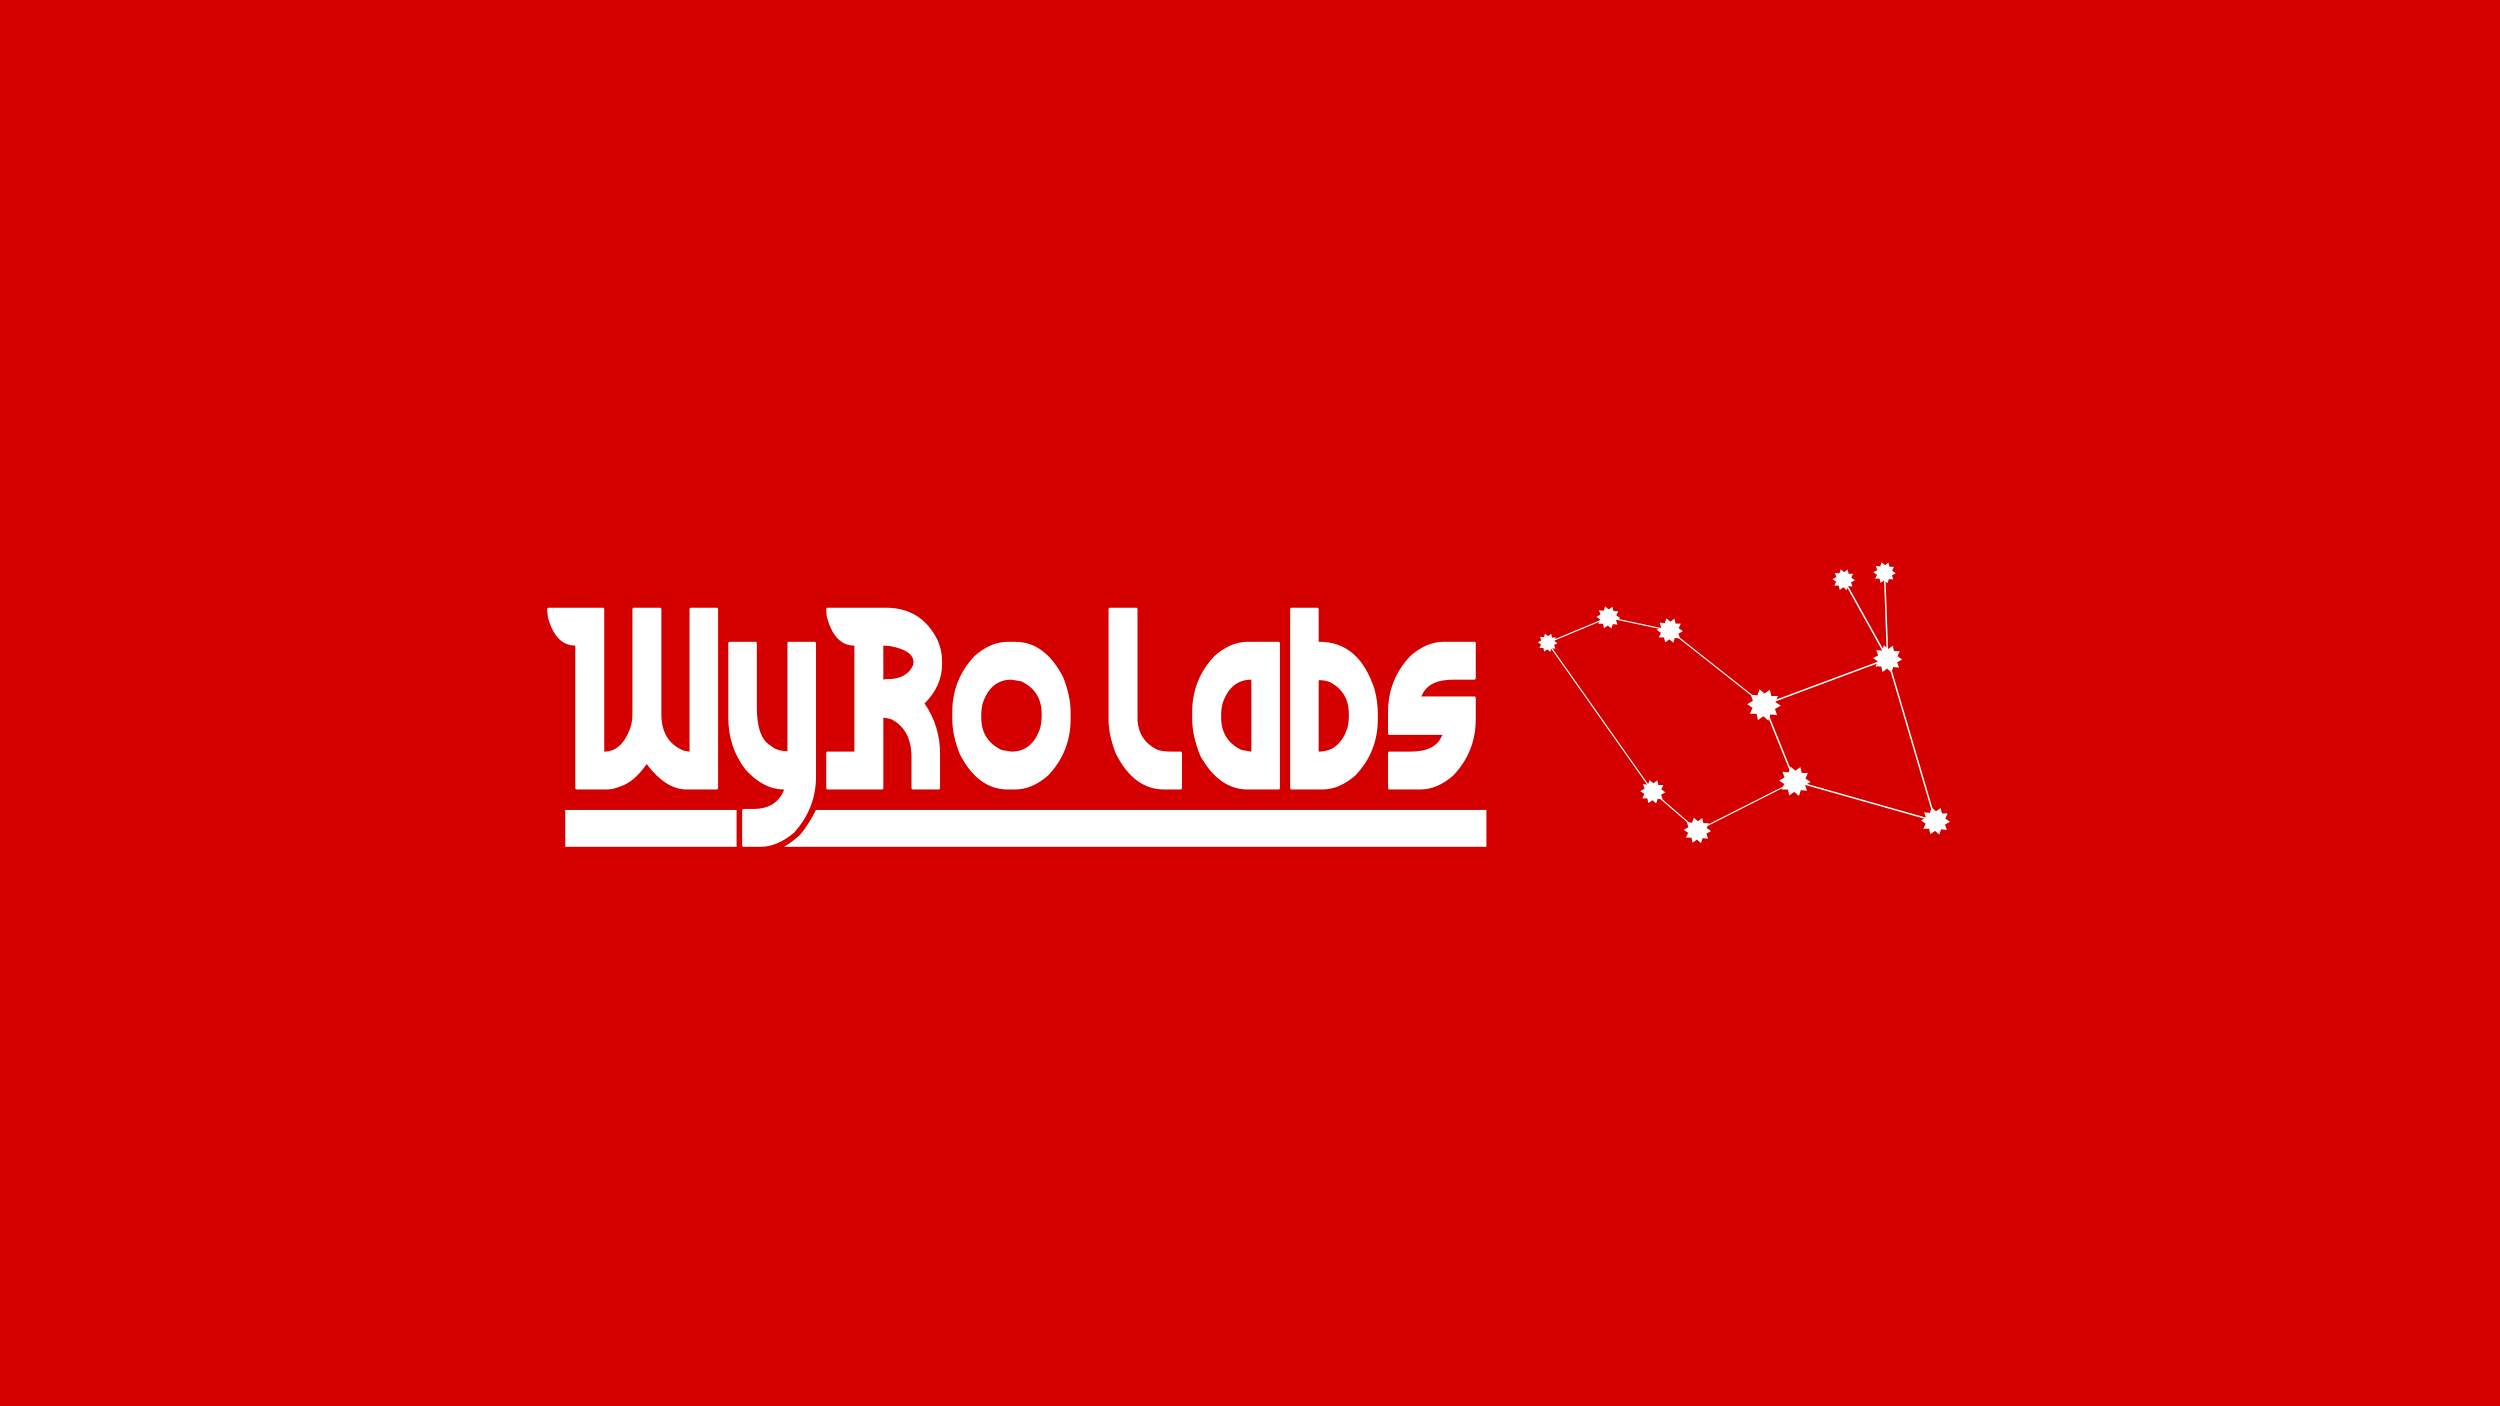 <?xml version="1.0" encoding="UTF-8" standalone="no"?>
<svg
   xmlns:dc="http://purl.org/dc/elements/1.1/"
   xmlns:cc="http://creativecommons.org/ns#"
   xmlns:rdf="http://www.w3.org/1999/02/22-rdf-syntax-ns#"
   xmlns:svg="http://www.w3.org/2000/svg"
   xmlns="http://www.w3.org/2000/svg"
   xmlns:sodipodi="http://sodipodi.sourceforge.net/DTD/sodipodi-0.dtd"
   xmlns:inkscape="http://www.inkscape.org/namespaces/inkscape"
   width="541.867mm"
   height="304.8mm"
   viewBox="0 0 541.867 304.8"
   version="1.1"
   id="svg990"
   inkscape:export-filename="/home/wzaldivar/work/wyrolabs/branding/google_play_cover.png"
   inkscape:export-xdpi="96"
   inkscape:export-ydpi="96"
   inkscape:version="1.0.2 (e86c870879, 2021-01-15)"
   sodipodi:docname="google_play_cover.svg">
  <defs
     id="defs984">
    <filter
       inkscape:collect="always"
       style="color-interpolation-filters:sRGB"
       id="filter6655-3"
       x="-0.091"
       width="1.182"
       y="-0.098"
       height="1.195">
      <feGaussianBlur
         inkscape:collect="always"
         stdDeviation="0.375"
         id="feGaussianBlur6657-6" />
    </filter>
    <filter
       inkscape:collect="always"
       style="color-interpolation-filters:sRGB"
       id="filter6227-7"
       x="-0.091"
       width="1.182"
       y="-0.098"
       height="1.195">
      <feGaussianBlur
         inkscape:collect="always"
         stdDeviation="0.375"
         id="feGaussianBlur6229-5" />
    </filter>
    <filter
       inkscape:collect="always"
       style="color-interpolation-filters:sRGB"
       id="filter6231-3"
       x="-0.07"
       width="1.14"
       y="-0.075"
       height="1.151">
      <feGaussianBlur
         inkscape:collect="always"
         stdDeviation="0.375"
         id="feGaussianBlur6233-5" />
    </filter>
    <filter
       inkscape:collect="always"
       style="color-interpolation-filters:sRGB"
       id="filter6235-6"
       x="-0.07"
       width="1.14"
       y="-0.075"
       height="1.151">
      <feGaussianBlur
         inkscape:collect="always"
         stdDeviation="0.375"
         id="feGaussianBlur6237-2" />
    </filter>
    <filter
       inkscape:collect="always"
       style="color-interpolation-filters:sRGB"
       id="filter6239-9"
       x="-0.081"
       width="1.162"
       y="-0.087"
       height="1.174">
      <feGaussianBlur
         inkscape:collect="always"
         stdDeviation="0.375"
         id="feGaussianBlur6241-1" />
    </filter>
    <filter
       inkscape:collect="always"
       style="color-interpolation-filters:sRGB"
       id="filter6243-2"
       x="-0.075"
       width="1.149"
       y="-0.08"
       height="1.16">
      <feGaussianBlur
         inkscape:collect="always"
         stdDeviation="0.375"
         id="feGaussianBlur6245-7" />
    </filter>
    <filter
       inkscape:collect="always"
       style="color-interpolation-filters:sRGB"
       id="filter6247-0"
       x="-0.065"
       width="1.13"
       y="-0.07"
       height="1.139">
      <feGaussianBlur
         inkscape:collect="always"
         stdDeviation="0.375"
         id="feGaussianBlur6249-9" />
    </filter>
    <filter
       inkscape:collect="always"
       style="color-interpolation-filters:sRGB"
       id="filter6251-3"
       x="-0.061"
       width="1.121"
       y="-0.065"
       height="1.13">
      <feGaussianBlur
         inkscape:collect="always"
         stdDeviation="0.375"
         id="feGaussianBlur6253-6" />
    </filter>
    <filter
       inkscape:collect="always"
       style="color-interpolation-filters:sRGB"
       id="filter6255-0"
       x="-0.078"
       width="1.155"
       y="-0.083"
       height="1.167">
      <feGaussianBlur
         inkscape:collect="always"
         stdDeviation="0.375"
         id="feGaussianBlur6257-6" />
    </filter>
    <filter
       inkscape:collect="always"
       style="color-interpolation-filters:sRGB"
       id="filter6259-2"
       x="-0.086"
       width="1.172"
       y="-0.092"
       height="1.184">
      <feGaussianBlur
         inkscape:collect="always"
         stdDeviation="0.375"
         id="feGaussianBlur6261-6" />
    </filter>
    <filter
       inkscape:collect="always"
       style="color-interpolation-filters:sRGB"
       id="filter6263-1"
       x="-0.104"
       width="1.207"
       y="-0.111"
       height="1.223">
      <feGaussianBlur
         inkscape:collect="always"
         stdDeviation="0.375"
         id="feGaussianBlur6265-8" />
    </filter>
    <filter
       inkscape:collect="always"
       style="color-interpolation-filters:sRGB"
       id="filter4495-7"
       x="-0.012"
       width="1.024"
       y="-0.013"
       height="1.025">
      <feGaussianBlur
         inkscape:collect="always"
         stdDeviation="0.376"
         id="feGaussianBlur4497-9" />
    </filter>
    <filter
       inkscape:collect="always"
       style="color-interpolation-filters:sRGB"
       id="filter4499-2"
       x="-0.046"
       width="1.093"
       y="-0.024"
       height="1.047">
      <feGaussianBlur
         inkscape:collect="always"
         stdDeviation="0.375"
         id="feGaussianBlur4501-0" />
    </filter>
    <filter
       inkscape:collect="always"
       style="color-interpolation-filters:sRGB"
       id="filter4503-2"
       x="-0.008"
       width="1.016"
       y="-0.01"
       height="1.019">
      <feGaussianBlur
         inkscape:collect="always"
         stdDeviation="0.375"
         id="feGaussianBlur4505-3" />
    </filter>
    <filter
       inkscape:collect="always"
       style="color-interpolation-filters:sRGB"
       id="filter6267-7"
       x="-0.094"
       width="1.188"
       y="-0.094"
       height="1.188">
      <feGaussianBlur
         inkscape:collect="always"
         stdDeviation="0.375"
         id="feGaussianBlur6269-5" />
    </filter>
    <filter
       inkscape:collect="always"
       style="color-interpolation-filters:sRGB"
       id="filter6271-9"
       x="-0.102"
       width="1.203"
       y="-0.102"
       height="1.203">
      <feGaussianBlur
         inkscape:collect="always"
         stdDeviation="0.375"
         id="feGaussianBlur6273-2" />
    </filter>
    <filter
       inkscape:collect="always"
       style="color-interpolation-filters:sRGB"
       id="filter6275-2"
       x="-0.113"
       width="1.225"
       y="-0.113"
       height="1.225">
      <feGaussianBlur
         inkscape:collect="always"
         stdDeviation="0.375"
         id="feGaussianBlur6277-8" />
    </filter>
    <filter
       inkscape:collect="always"
       style="color-interpolation-filters:sRGB"
       id="filter6279-9"
       x="-0.116"
       width="1.233"
       y="-0.116"
       height="1.233">
      <feGaussianBlur
         inkscape:collect="always"
         stdDeviation="0.375"
         id="feGaussianBlur6281-7" />
    </filter>
    <filter
       inkscape:collect="always"
       style="color-interpolation-filters:sRGB"
       id="filter6283-3"
       x="-0.124"
       width="1.248"
       y="-0.124"
       height="1.248">
      <feGaussianBlur
         inkscape:collect="always"
         stdDeviation="0.375"
         id="feGaussianBlur6285-6" />
    </filter>
    <filter
       inkscape:collect="always"
       style="color-interpolation-filters:sRGB"
       id="filter6287-1"
       x="-0.126"
       width="1.252"
       y="-0.126"
       height="1.252">
      <feGaussianBlur
         inkscape:collect="always"
         stdDeviation="0.375"
         id="feGaussianBlur6289-2" />
    </filter>
    <filter
       inkscape:collect="always"
       style="color-interpolation-filters:sRGB"
       id="filter6291-9"
       x="-0.132"
       width="1.265"
       y="-0.132"
       height="1.265">
      <feGaussianBlur
         inkscape:collect="always"
         stdDeviation="0.375"
         id="feGaussianBlur6293-3" />
    </filter>
    <filter
       inkscape:collect="always"
       style="color-interpolation-filters:sRGB"
       id="filter6295-1"
       x="-0.135"
       width="1.27"
       y="-0.135"
       height="1.27">
      <feGaussianBlur
         inkscape:collect="always"
         stdDeviation="0.375"
         id="feGaussianBlur6297-9" />
    </filter>
    <filter
       inkscape:collect="always"
       style="color-interpolation-filters:sRGB"
       id="filter6299-4"
       x="-0.156"
       width="1.312"
       y="-0.156"
       height="1.312">
      <feGaussianBlur
         inkscape:collect="always"
         stdDeviation="0.375"
         id="feGaussianBlur6301-7" />
    </filter>
    <filter
       inkscape:collect="always"
       style="color-interpolation-filters:sRGB"
       id="filter6303-8"
       x="-0.158"
       width="1.316"
       y="-0.158"
       height="1.317">
      <feGaussianBlur
         inkscape:collect="always"
         stdDeviation="0.375"
         id="feGaussianBlur6305-4" />
    </filter>
    <filter
       inkscape:collect="always"
       style="color-interpolation-filters:sRGB"
       id="filter6307-5"
       x="-0.174"
       width="1.348"
       y="-0.174"
       height="1.348">
      <feGaussianBlur
         inkscape:collect="always"
         stdDeviation="0.375"
         id="feGaussianBlur6309-0" />
    </filter>
  </defs>
  <sodipodi:namedview
     id="base"
     pagecolor="#ffffff"
     bordercolor="#666666"
     borderopacity="1.0"
     inkscape:pageopacity="0.0"
     inkscape:pageshadow="2"
     inkscape:zoom="0.24748737"
     inkscape:cx="2051.1495"
     inkscape:cy="1150.7401"
     inkscape:document-units="mm"
     inkscape:current-layer="layer1"
     inkscape:document-rotation="0"
     showgrid="false"
     inkscape:window-width="1920"
     inkscape:window-height="1025"
     inkscape:window-x="0"
     inkscape:window-y="27"
     inkscape:window-maximized="1" />
  <g
     inkscape:label="Layer 1"
     inkscape:groupmode="layer"
     id="layer1"
     transform="translate(436.867,156.3)">
    <rect
       style="fill:#d40000;fill-opacity:1;fill-rule:evenodd;stroke-width:0.524"
       id="rect956"
       width="541.867"
       height="304.8"
       x="-436.867"
       y="-156.3"
       inkscape:export-xdpi="96"
       inkscape:export-ydpi="96" />
    <g
       id="g1010"
       transform="matrix(0.518,0,0,0.518,-58.901,-116.851)">
      <path
         id="path958-3"
         style="fill:#ffffff;stroke:none;stroke-width:0.628;filter:url(#filter6655-3)"
         inkscape:transform-center-y="0.33535591"
         d="m -31.371,-186.32 0.621,1.808 -1.966,-0.195 -0.6,1.815 -1.472,-1.271 -1.592,1.128 -0.415,-1.862 -1.976,0.01 0.799,-1.742 -1.605,-1.111 1.709,-0.956 -0.621,-1.808 1.966,0.195 0.6,-1.815 1.471,1.271 1.592,-1.128 0.415,1.862 1.976,-0.01 -0.799,1.742 1.605,1.111 z"
         inkscape:transform-center-x="-0.9226039"
         transform="matrix(0.947,0,0,0.947,74.578,343.979)" />
      <path
         id="path960-6"
         style="fill:#ffffff;stroke:none;stroke-width:0.628;filter:url(#filter6227-7)"
         inkscape:transform-center-y="0.33535592"
         d="m -13.317,-189.398 0.621,1.808 -1.966,-0.195 -0.6,1.815 -1.472,-1.271 -1.592,1.128 -0.415,-1.862 -1.976,0.01 0.799,-1.742 -1.605,-1.111 1.709,-0.956 -0.621,-1.808 1.966,0.195 0.6,-1.815 1.471,1.271 1.592,-1.128 0.415,1.862 1.976,-0.01 -0.799,1.742 1.605,1.111 z"
         inkscape:transform-center-x="-0.92260382"
         transform="matrix(0.947,0,0,0.947,74.578,343.979)" />
      <path
         id="path962-1"
         style="fill:#ffffff;stroke:none;stroke-width:0.814;filter:url(#filter6231-3)"
         inkscape:transform-center-y="0.43460349"
         d="m -10.985,-151.01 0.805,2.343 -2.547,-0.252 -0.778,2.351 -1.907,-1.647 -2.063,1.462 -0.538,-2.413 -2.56,0.013 1.036,-2.257 -2.08,-1.44 2.214,-1.239 -0.805,-2.343 2.547,0.252 0.778,-2.351 1.907,1.647 2.063,-1.462 0.538,2.413 2.56,-0.013 -1.036,2.257 2.08,1.44 z"
         inkscape:transform-center-x="-1.1955816"
         transform="matrix(0.947,0,0,0.947,74.578,343.979)" />
      <path
         id="path964-0"
         style="fill:#ffffff;stroke:none;stroke-width:0.814;filter:url(#filter6235-6)"
         inkscape:transform-center-y="0.43460317"
         d="m 10.151,-79.306 0.805,2.343 -2.547,-0.252 -0.778,2.351 -1.907,-1.647 -2.063,1.462 -0.538,-2.413 -2.56,0.013 1.036,-2.257 -2.08,-1.44 2.214,-1.239 -0.805,-2.343 2.547,0.252 0.778,-2.351 1.907,1.647 2.063,-1.462 0.538,2.413 2.56,-0.013 -1.036,2.257 2.08,1.44 z"
         inkscape:transform-center-x="-1.1955815"
         transform="matrix(0.947,0,0,0.947,74.578,343.979)" />
      <path
         id="path966-6"
         style="fill:#ffffff;stroke:none;stroke-width:0.705;filter:url(#filter6239-9)"
         inkscape:transform-center-y="0.37611867"
         d="m -115.308,-92.495 0.697,2.028 -2.204,-0.218 -0.673,2.035 -1.65,-1.425 -1.785,1.265 -0.466,-2.088 -2.216,0.012 0.896,-1.953 -1.8,-1.246 1.916,-1.072 -0.697,-2.028 2.204,0.218 0.673,-2.035 1.65,1.425 1.785,-1.265 0.466,2.088 2.216,-0.012 -0.896,1.953 1.8,1.246 z"
         inkscape:transform-center-x="-1.0347014"
         transform="matrix(0.947,0,0,0.947,74.578,343.979)" />
      <path
         id="path968-3"
         style="fill:#ffffff;stroke:none;stroke-width:0.764;filter:url(#filter6243-2)"
         inkscape:transform-center-y="0.40783474"
         d="m -95.302,-75.289 0.755,2.199 -2.39,-0.237 -0.73,2.207 -1.789,-1.546 -1.936,1.372 -0.505,-2.264 -2.403,0.013 0.972,-2.118 -1.952,-1.351 2.078,-1.163 -0.755,-2.199 2.39,0.237 0.73,-2.207 1.789,1.546 1.936,-1.372 0.505,2.264 2.403,-0.013 -0.972,2.118 1.952,1.351 z"
         inkscape:transform-center-x="-1.1219486"
         transform="matrix(0.947,0,0,0.947,74.578,343.979)" />
      <path
         id="path970-2"
         style="fill:#ffffff;stroke:none;stroke-width:0.88;filter:url(#filter6247-0)"
         inkscape:transform-center-y="0.46948717"
         d="m -51.673,-96.787 0.869,2.531 -2.752,-0.272 -0.84,2.54 -2.06,-1.779 -2.229,1.579 -0.582,-2.607 -2.766,0.014 1.119,-2.438 -2.247,-1.555 2.392,-1.339 -0.869,-2.531 2.752,0.272 0.84,-2.54 2.06,1.779 2.229,-1.579 0.581,2.607 2.766,-0.014 -1.119,2.438 2.247,1.555 z"
         inkscape:transform-center-x="-1.2915539"
         transform="matrix(0.947,0,0,0.947,74.578,343.979)" />
      <path
         id="path972-0"
         style="fill:#ffffff;stroke:none;stroke-width:0.942;filter:url(#filter6251-3)"
         inkscape:transform-center-y="0.50296705"
         d="m -64.992,-130.406 0.931,2.711 -2.948,-0.292 -0.9,2.721 -2.207,-1.906 -2.388,1.692 -0.623,-2.792 -2.963,0.015 1.199,-2.612 -2.407,-1.666 2.563,-1.434 -0.931,-2.711 2.948,0.292 0.9,-2.721 2.207,1.906 2.388,-1.692 0.623,2.792 2.963,-0.015 -1.199,2.612 2.407,1.666 z"
         inkscape:transform-center-x="-1.383656"
         transform="matrix(0.947,0,0,0.947,74.578,343.979)" />
      <path
         id="path974-6"
         style="fill:#ffffff;stroke:none;stroke-width:0.735;filter:url(#filter6255-0)"
         inkscape:transform-center-y="0.39245974"
         d="m -107.649,-163.667 0.727,2.116 -2.3,-0.228 -0.702,2.123 -1.722,-1.487 -1.863,1.32 -0.486,-2.179 -2.312,0.012 0.935,-2.038 -1.878,-1.3 2,-1.119 -0.727,-2.116 2.3,0.228 0.702,-2.123 1.722,1.487 1.863,-1.32 0.486,2.179 2.312,-0.012 -0.935,2.038 1.878,1.3 z"
         inkscape:transform-center-x="-1.0796495"
         transform="matrix(0.947,0,0,0.947,74.578,343.979)" />
      <path
         id="path976-1"
         style="fill:#ffffff;stroke:none;stroke-width:0.665;filter:url(#filter6259-2)"
         inkscape:transform-center-y="-0.00014319498"
         d="m -135.215,-169.573 0.657,1.914 -2.08,-0.206 -0.635,1.921 -1.558,-1.345 -1.685,1.194 -0.44,-1.971 -2.091,0.011 0.846,-1.844 -1.699,-1.176 1.809,-1.012 -0.657,-1.914 2.081,0.206 0.635,-1.921 1.558,1.345 1.685,-1.194 0.44,1.971 2.091,-0.011 -0.846,1.844 1.699,1.176 z"
         inkscape:transform-center-x="-3.0843761e-06"
         transform="matrix(0.947,0,0,0.947,74.578,343.979)" />
      <path
         id="path978-5"
         style="fill:#ffffff;stroke:none;stroke-width:0.55;filter:url(#filter6263-1)"
         inkscape:transform-center-y="-0.00013009133"
         d="m -162.569,-158.614 0.544,1.583 -1.721,-0.17 -0.526,1.589 -1.289,-1.113 -1.394,0.988 -0.364,-1.631 -1.73,0.009 0.7,-1.525 -1.405,-0.973 1.496,-0.837 -0.544,-1.583 1.721,0.17 0.526,-1.589 1.289,1.113 1.394,-0.988 0.364,1.631 1.73,-0.009 -0.7,1.525 1.405,0.973 z"
         inkscape:transform-center-x="-2.7558813e-06"
         transform="matrix(0.947,0,0,0.947,74.578,343.979)" />
      <path
         inkscape:connector-curvature="0"
         style="fill:#ffffff;stroke:none;stroke-width:1.145"
         d="m -500.385,178.134 -0.342,0.451 v 0.454 l 0.342,3.168 c 2.163,7.847 5.973,11.771 11.437,11.771 v 59.757 l 0.342,0.451 h 12.975 c 1.821,0 3.928,-0.526 6.318,-1.583 3.443,-1.245 6.857,-4.264 10.243,-9.055 5.321,7.092 10.899,10.638 16.732,10.638 h 12.804 l 0.34,-0.451 v -75.148 l -0.34,-0.454 h -11.268 l -0.342,0.454 v 59.755 l -2.561,-0.451 c -6.146,-2.603 -9.218,-7.658 -9.218,-15.165 v -44.141 l -0.342,-0.451 h -11.439 l -0.34,0.451 v 43.912 c 0,2.226 -0.285,4.189 -0.854,5.887 -2.419,6.64 -6.062,9.958 -10.928,9.958 v -59.757 l -0.34,-0.451 z m 116.777,0 -0.342,0.454 v 0.451 l 0.171,2.491 c 2.077,8.3 5.948,12.449 11.611,12.449 v 44.364 h -11.439 l -0.342,0.454 v 14.939 l 0.342,0.451 h 23.218 l 0.342,-0.451 v -29.653 l 3.243,0.68 c 5.691,2.792 8.536,8.148 8.536,16.071 v 12.903 l 0.342,0.451 h 11.268 l 0.34,-0.451 v -14.488 c 0,-7.771 -2.161,-14.787 -6.486,-21.049 4.894,-4.829 7.34,-10.338 7.34,-16.525 v -1.131 c 0,-3.056 -0.626,-6 -1.878,-8.829 -4.496,-9.054 -11.723,-13.58 -21.683,-13.58 z m 118.137,0 -0.342,0.454 v 46.175 c 0,4.489 1.026,9.317 3.075,14.485 5.065,9.96 11.778,14.939 20.144,14.939 h 7.171 l 0.342,-0.451 v -14.939 l -0.342,-0.454 h -3.926 c -2.219,0 -4.156,-0.224 -5.807,-0.677 -5.691,-2.716 -8.536,-7.245 -8.536,-13.582 v -45.498 l -0.34,-0.451 z m 75.973,0 -0.34,0.451 v 75.151 l 0.34,0.451 h 13.146 c 4.752,0 9.361,-1.961 13.829,-5.884 6.26,-6.602 9.389,-14.448 9.389,-23.54 v -2.265 c 0,-3.32 -0.454,-6.713 -1.365,-10.184 -4.297,-13.279 -11.981,-19.921 -23.05,-19.921 h -0.34 v -13.808 l -0.342,-0.451 z m -235.086,14.26 -0.342,0.454 v 31.236 c 0,8.262 2.391,15.505 7.171,21.729 5.008,5.583 10.414,8.375 16.218,8.375 -2.077,5.432 -6.402,8.149 -12.975,8.149 h -4.268 l -0.34,0.451 v 14.939 l 0.34,0.454 h 7.343 c 4.61,0 9.277,-1.961 14,-5.884 6.146,-6.791 9.218,-14.64 9.218,-23.543 v -55.907 l -0.342,-0.454 h -11.268 l -0.34,0.454 v 45.269 h -0.342 c -2.76,0 -4.979,-0.753 -6.658,-2.262 -3.87,-2.188 -5.804,-7.547 -5.804,-16.073 V 192.847 l -0.342,-0.454 z m 116.606,0 c -4.752,0 -9.361,1.961 -13.829,5.884 -6.26,6.564 -9.39,14.413 -9.39,23.543 v 2.942 c 0,4.452 1.026,9.279 3.075,14.485 5.065,9.959 11.778,14.939 20.144,14.939 h 3.075 c 4.752,0 9.361,-1.961 13.829,-5.884 6.26,-6.602 9.39,-14.448 9.39,-23.54 v -2.942 c 0,-4.452 -1.023,-9.282 -3.072,-14.488 -5.065,-9.959 -11.781,-14.939 -20.147,-14.939 z m 100.383,0 c -4.752,0 -9.361,1.964 -13.829,5.887 -6.26,6.564 -9.39,14.411 -9.39,23.54 v 2.942 c 0,4.64 1.138,9.77 3.414,15.391 5.236,9.356 11.837,14.034 19.804,14.034 h 13.146 l 0.342,-0.451 v -60.888 l -0.342,-0.454 z m 81.951,0 c -4.752,0 -9.364,1.961 -13.832,5.884 -6.26,6.564 -9.389,14.411 -9.389,23.54 v 9.055 l 0.342,0.454 h 22.536 l -0.342,0.451 c -1.821,4.376 -6.204,6.564 -13.146,6.564 h -9.047 l -0.342,0.454 v 14.939 l 0.342,0.451 h 13.146 c 4.752,0 9.361,-1.961 13.829,-5.884 6.26,-6.602 9.389,-14.448 9.389,-23.54 v -9.055 l -0.342,-0.451 h -22.536 l 0.342,-0.454 c 1.821,-4.376 6.204,-6.564 13.146,-6.564 h 9.047 l 0.342,-0.451 v -14.939 l -0.342,-0.454 z m -234.404,1.585 2.901,0.226 c 6.488,1.207 9.732,3.47 9.732,6.79 l -0.171,1.134 c -1.736,3.923 -5.319,5.884 -10.754,5.884 h -0.854 l -0.854,0.226 z m 53.608,14.26 4.097,0.68 c 5.691,2.716 8.536,7.242 8.536,13.58 v 1.585 c 0,1.094 -0.17,2.451 -0.511,4.073 -2.191,6.791 -6.232,10.186 -12.122,10.186 l -4.099,-0.677 c -5.691,-2.716 -8.536,-7.245 -8.536,-13.582 v -1.585 c 0,-1.094 0.172,-2.451 0.514,-4.073 2.191,-6.791 6.232,-10.186 12.122,-10.186 z m 100.38,0 v 30.104 l -4.097,-0.677 c -5.691,-2.716 -8.536,-7.245 -8.536,-13.582 v -1.585 c 0,-1.094 0.17,-2.451 0.511,-4.073 2.219,-6.791 6.26,-10.186 12.122,-10.186 z m 28.171,0.226 h 0.682 c 1.366,0 2.788,0.302 4.268,0.905 5.122,2.829 7.682,7.205 7.682,13.128 v 1.585 c 0,1.094 -0.17,2.451 -0.511,4.073 -2.191,6.791 -6.232,10.186 -12.122,10.186 z m -315.254,54.291 v 15.422 h 71.689 V 262.755 Z m 104.876,0 c -1.723,3.633 -3.906,7.089 -6.569,10.363 -2.279,2.106 -4.548,3.781 -6.805,5.059 h 293.938 V 262.755 Z"
         id="path980-5"
         sodipodi:nodetypes="cccccccsccsccccccccsccccscccccccccccccccccccsccccscsscccccscsccccscscccccccscsscsccccccsccsccccscscccccscscccscsscsscsscssccsscscccccscsccccsccccscsccccsccccsccccscccccsscccsscccccsscccscsscccccccccccccc" />
      <path
         style="clip-rule:nonzero;mix-blend-mode:normal;fill:none;fill-opacity:1;stroke:#ffffff;stroke-width:0.667;stroke-linecap:butt;stroke-linejoin:miter;stroke-miterlimit:4;stroke-dasharray:none;stroke-opacity:1;filter:url(#filter4495-7)"
         d="m 5.938,-80.845 v 0 l -21.134,-71.703 -54.669,20.358 13.645,33.739 62.158,17.605"
         id="path982-4"
         transform="matrix(0.947,0,0,0.947,74.578,343.979)" />
      <path
         style="clip-rule:nonzero;mix-blend-mode:normal;fill:none;fill-opacity:1;stroke:#ffffff;stroke-width:0.671;stroke-linecap:butt;stroke-linejoin:miter;stroke-miterlimit:4;stroke-dasharray:none;stroke-opacity:1;filter:url(#filter4499-2)"
         d="m -34.615,-187.508 19.419,34.961 -1.371,-38.039"
         id="path984-7"
         transform="matrix(0.947,0,0,0.947,74.578,343.979)" />
      <path
         style="clip-rule:nonzero;mix-blend-mode:normal;fill:none;fill-opacity:1;stroke:#ffffff;stroke-width:0.512;stroke-linecap:butt;stroke-linejoin:miter;stroke-miterlimit:4;stroke-dasharray:none;stroke-opacity:1;filter:url(#filter4503-2)"
         d="m -56.22,-98.45 -43.024,21.724 -19.714,-17.082 -46.45,-65.845 26.756,-11.182 27.204,5.775 41.583,32.87"
         id="path986-6"
         transform="matrix(0.947,0,0,0.947,74.578,343.979)" />
      <path
         style="clip-rule:nonzero;fill:#ffffff;fill-opacity:1;fill-rule:nonzero;stroke:none;filter:url(#filter6267-7)"
         d="m -69.616,-127.403 c 2.645,-0.138 4.675,-2.394 4.538,-5.035 -0.137,-2.641 -2.39,-4.671 -5.035,-4.534 -2.641,0.137 -4.671,2.39 -4.534,5.031 0.137,2.641 2.39,4.675 5.031,4.538"
         id="path988-5"
         transform="matrix(0.947,0,0,0.947,74.578,343.979)" />
      <path
         style="clip-rule:nonzero;fill:#ffffff;fill-opacity:1;fill-rule:nonzero;stroke:none;filter:url(#filter6271-9)"
         d="m -55.989,-94.022 c 2.442,-0.127 4.325,-2.212 4.197,-4.658 -0.127,-2.446 -2.216,-4.324 -4.658,-4.197 -2.446,0.127 -4.325,2.212 -4.197,4.658 0.127,2.446 2.212,4.325 4.658,4.197"
         id="path990-6"
         transform="matrix(0.947,0,0,0.947,74.578,343.979)" />
      <path
         style="clip-rule:nonzero;fill:#ffffff;fill-opacity:1;fill-rule:nonzero;stroke:none;filter:url(#filter6275-2)"
         d="m 6.15,-76.854 c 2.204,-0.115 3.898,-1.994 3.783,-4.198 -0.115,-2.204 -1.994,-3.898 -4.198,-3.783 -2.204,0.115 -3.898,1.994 -3.783,4.198 0.115,2.204 1.994,3.898 4.198,3.783"
         id="path992-9"
         transform="matrix(0.947,0,0,0.947,74.578,343.979)" />
      <path
         style="clip-rule:nonzero;fill:#ffffff;fill-opacity:1;fill-rule:nonzero;stroke:none;filter:url(#filter6279-9)"
         d="m -14.995,-148.689 c 2.134,-0.111 3.772,-1.929 3.661,-4.059 -0.111,-2.134 -1.929,-3.772 -4.063,-3.661 -2.13,0.111 -3.768,1.929 -3.657,4.063 0.111,2.13 1.929,3.768 4.059,3.658"
         id="path994-3"
         transform="matrix(0.947,0,0,0.947,74.578,343.979)" />
      <path
         style="clip-rule:nonzero;fill:#ffffff;fill-opacity:1;fill-rule:nonzero;stroke:none;filter:url(#filter6283-3)"
         d="m -99.063,-73.109 c 2.005,-0.104 3.54,-1.811 3.435,-3.816 -0.104,-1.997 -1.807,-3.536 -3.812,-3.432 -2.001,0.104 -3.54,1.811 -3.436,3.809 0.104,2.005 1.811,3.544 3.813,3.44"
         id="path996-7"
         transform="matrix(0.947,0,0,0.947,74.578,343.979)" />
      <path
         style="clip-rule:nonzero;fill:#ffffff;fill-opacity:1;fill-rule:nonzero;stroke:none;filter:url(#filter6287-1)"
         d="m -111.266,-161.485 c 1.974,-0.103 3.49,-1.785 3.388,-3.759 -0.102,-1.97 -1.785,-3.486 -3.759,-3.384 -1.97,0.102 -3.486,1.785 -3.384,3.755 0.103,1.974 1.785,3.49 3.755,3.388"
         id="path998-4"
         transform="matrix(0.947,0,0,0.947,74.578,343.979)" />
      <path
         style="clip-rule:nonzero;fill:#ffffff;fill-opacity:1;fill-rule:nonzero;stroke:none;filter:url(#filter6291-9)"
         d="m -138.475,-167.436 c 1.872,-0.097 3.315,-1.698 3.217,-3.57 -0.098,-1.876 -1.698,-3.315 -3.57,-3.217 -1.876,0.098 -3.319,1.694 -3.221,3.571 0.097,1.872 1.698,3.315 3.574,3.217"
         id="path1000-5"
         transform="matrix(0.947,0,0,0.947,74.578,343.979)" />
      <path
         style="clip-rule:nonzero;fill:#ffffff;fill-opacity:1;fill-rule:nonzero;stroke:none;filter:url(#filter6295-1)"
         d="m -118.777,-90.492 c 1.841,-0.096 3.258,-1.667 3.162,-3.509 -0.096,-1.841 -1.667,-3.258 -3.509,-3.162 -1.841,0.096 -3.258,1.667 -3.162,3.509 0.096,1.841 1.667,3.258 3.509,3.162"
         id="path1002-2"
         transform="matrix(0.947,0,0,0.947,74.578,343.979)" />
      <path
         style="clip-rule:nonzero;fill:#ffffff;fill-opacity:1;fill-rule:nonzero;stroke:none;filter:url(#filter6299-4)"
         d="m -34.469,-184.625 c 1.592,-0.083 2.816,-1.441 2.733,-3.033 -0.083,-1.592 -1.441,-2.816 -3.033,-2.733 -1.592,0.083 -2.816,1.441 -2.733,3.033 0.083,1.592 1.441,2.816 3.033,2.733"
         id="path1004-5"
         transform="matrix(0.947,0,0,0.947,74.578,343.979)" />
      <path
         style="clip-rule:nonzero;fill:#ffffff;fill-opacity:1;fill-rule:nonzero;stroke:none;filter:url(#filter6303-8)"
         d="m -16.419,-187.746 c 1.572,-0.082 2.778,-1.42 2.696,-2.988 -0.082,-1.568 -1.419,-2.774 -2.991,-2.692 -1.568,0.082 -2.774,1.419 -2.692,2.988 0.082,1.568 1.419,2.774 2.988,2.692"
         id="path1006-4"
         transform="matrix(0.947,0,0,0.947,74.578,343.979)" />
      <path
         style="clip-rule:nonzero;fill:#ffffff;fill-opacity:1;fill-rule:nonzero;stroke:none;filter:url(#filter6307-5)"
         d="m -165.277,-157.074 c 1.424,-0.074 2.519,-1.289 2.444,-2.713 -0.074,-1.428 -1.289,-2.522 -2.713,-2.448 -1.424,0.074 -2.522,1.289 -2.448,2.717 0.074,1.424 1.293,2.518 2.717,2.444"
         id="path1008-7"
         transform="matrix(0.947,0,0,0.947,74.578,343.979)" />
    </g>
  </g>
</svg>
